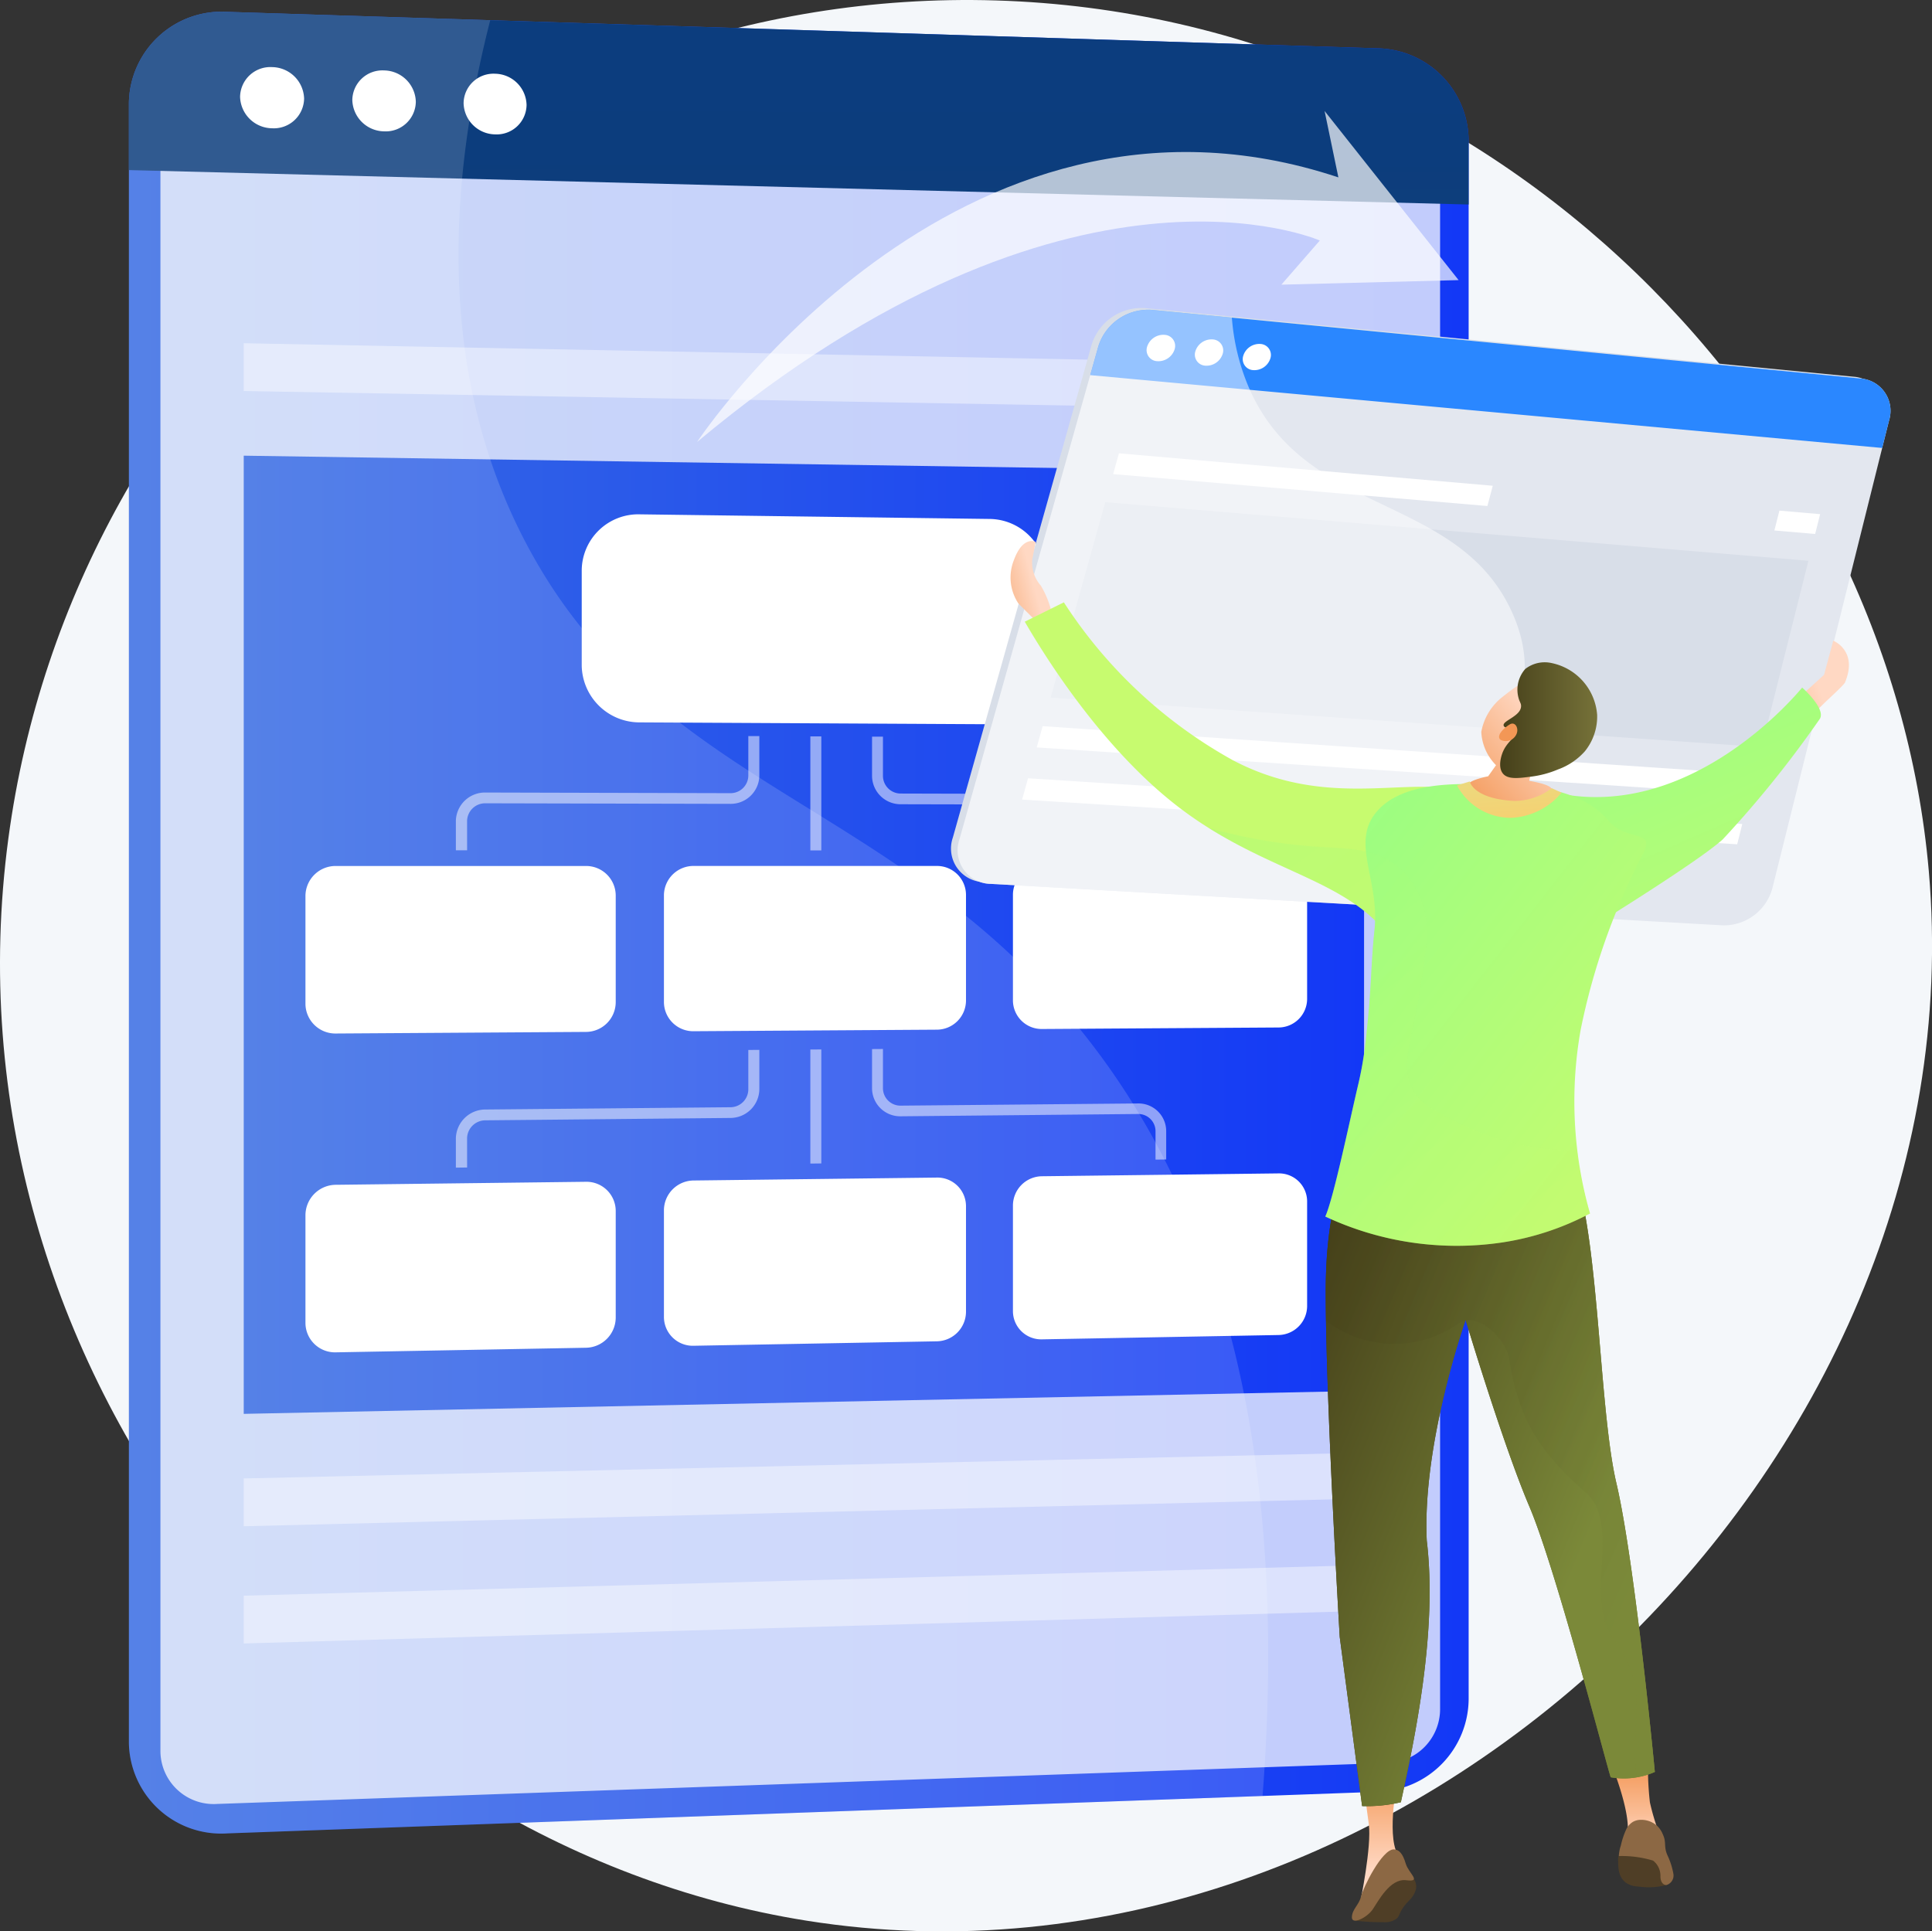 <svg id="Grupo_83592" data-name="Grupo 83592" xmlns="http://www.w3.org/2000/svg" xmlns:xlink="http://www.w3.org/1999/xlink" width="150.339" height="150.308" viewBox="0 0 150.339 150.308">
  <rect x="0" y="0" width="150.339" height="150.308" fill="#333333" stroke="none"/>
  <defs>
    <linearGradient id="linear-gradient" y1="0.5" x2="1" y2="0.5" gradientUnits="objectBoundingBox">
      <stop offset="0.004" stop-color="#376be3"/>
      <stop offset="1" stop-color="#1338f6"/>
    </linearGradient>
    <linearGradient id="linear-gradient-2" x1="0.505" y1="0.379" x2="0.42" y2="5.719" gradientUnits="objectBoundingBox">
      <stop offset="0" stop-color="#0c3d7e"/>
      <stop offset="0.996" stop-color="#12426b"/>
    </linearGradient>
    <linearGradient id="linear-gradient-4" x1="4.732" y1="3.41" x2="4.034" y2="5.524" gradientUnits="objectBoundingBox">
      <stop offset="0" stop-color="#e3e7ef"/>
      <stop offset="1" stop-color="#fafbfd"/>
    </linearGradient>
    <linearGradient id="linear-gradient-5" x1="4.974" y1="14.745" x2="5.147" y2="18.741" gradientUnits="objectBoundingBox">
      <stop offset="0" stop-color="#2a87ff"/>
      <stop offset="1" stop-color="#6fdefb"/>
    </linearGradient>
    <linearGradient id="linear-gradient-6" x1="0.548" y1="0.543" x2="-0.659" y2="1.216" gradientUnits="objectBoundingBox">
      <stop offset="0" stop-color="#ffd8c3"/>
      <stop offset="0.996" stop-color="#f39756"/>
    </linearGradient>
    <linearGradient id="linear-gradient-7" x1="0.28" y1="0.548" x2="-1.288" y2="1.481" xlink:href="#linear-gradient-6"/>
    <linearGradient id="linear-gradient-8" x1="-0.113" y1="-0.802" x2="1.065" y2="1.421" gradientUnits="objectBoundingBox">
      <stop offset="0" stop-color="#85ff8b"/>
      <stop offset="1" stop-color="#c7fb6f"/>
    </linearGradient>
    <linearGradient id="linear-gradient-9" x1="0.5" y1="1.152" x2="0.5" y2="-0.027" xlink:href="#linear-gradient-6"/>
    <linearGradient id="linear-gradient-10" x1="0.5" y1="0.734" x2="0.5" y2="-0.116" xlink:href="#linear-gradient-6"/>
    <linearGradient id="linear-gradient-11" x1="-15.435" y1="-31.939" x2="-14.515" y2="-30.031" xlink:href="#linear-gradient-8"/>
    <linearGradient id="linear-gradient-12" y1="0.5" x2="1" y2="0.5" gradientUnits="objectBoundingBox">
      <stop offset="0" stop-color="#443e19"/>
      <stop offset="1" stop-color="#7b8939"/>
    </linearGradient>
    <linearGradient id="linear-gradient-13" x1="-0.032" y1="0.129" x2="0.689" y2="0.731" xlink:href="#linear-gradient-12"/>
    <linearGradient id="linear-gradient-14" x1="0.252" y1="0.047" x2="0.972" y2="0.677" xlink:href="#linear-gradient-12"/>
    <linearGradient id="linear-gradient-15" x1="-0.325" y1="-0.38" x2="0.89" y2="0.962" xlink:href="#linear-gradient-8"/>
    <linearGradient id="linear-gradient-16" x1="-0.37" y1="-0.615" x2="0.817" y2="1.106" xlink:href="#linear-gradient-8"/>
    <linearGradient id="linear-gradient-17" x1="0.86" y1="0.292" x2="0.114" y2="1.156" xlink:href="#linear-gradient-6"/>
    <linearGradient id="linear-gradient-18" y1="0.5" x2="1" y2="0.5" gradientUnits="objectBoundingBox">
      <stop offset="0" stop-color="#443e19"/>
      <stop offset="1" stop-color="#767239"/>
    </linearGradient>
    <linearGradient id="linear-gradient-19" x1="-290.449" y1="-414.463" x2="-293.882" y2="-408.743" xlink:href="#linear-gradient-6"/>
    <linearGradient id="linear-gradient-20" x1="0.157" y1="-1.351" x2="0.692" y2="1.091" gradientUnits="objectBoundingBox">
      <stop offset="0.004" stop-color="#e0e38d"/>
      <stop offset="1" stop-color="#f6d071"/>
    </linearGradient>
  </defs>
  <path id="Trazado_112742" data-name="Trazado 112742" d="M-154.793,1736.324c-38.486-1.169-71.823,27.549-76.86,65.232-5.507,41.2,24.8,78.269,62.1,84.206,46.388,7.385,91.381-35.338,87.341-81.686C-85.259,1769.156-115.671,1737.512-154.793,1736.324Z" transform="translate(232.302 -1736.289)" fill="#f4f7fa"/>
  <g id="Grupo_83600" data-name="Grupo 83600" transform="translate(10.03 0.921)">
    <g id="Grupo_83594" data-name="Grupo 83594">
      <path id="Trazado_112743" data-name="Trazado 112743" d="M-121.676,1740.357l-89.615-2.839a7.22,7.22,0,0,0-7.665,7.068v127.656a7.182,7.182,0,0,0,7.665,7.034l89.615-3.239a7.269,7.269,0,0,0,6.973-7.2V1747.526A7.23,7.23,0,0,0-121.676,1740.357Z" transform="translate(218.956 -1737.515)" fill="url(#linear-gradient)"/>
      <path id="Trazado_112744" data-name="Trazado 112744" d="M-215.691,1873.685V1744.657a4.163,4.163,0,0,1,4.416-4.076l91.138,2.786a4.168,4.168,0,0,1,4.023,4.134v122.9a4.191,4.191,0,0,1-4.023,4.152l-91.138,3.193A4.142,4.142,0,0,1-215.691,1873.685Z" transform="translate(218.145 -1738.276)" fill="#fff" opacity="0.74" style="mix-blend-mode: soft-light;isolation: isolate"/>
      <path id="Trazado_112745" data-name="Trazado 112745" d="M-121.676,1740.358l-89.615-2.839a7.22,7.22,0,0,0-7.665,7.068v5.244l104.252,2.679v-4.984A7.228,7.228,0,0,0-121.676,1740.358Z" transform="translate(218.956 -1737.515)" fill="url(#linear-gradient-2)"/>
      <path id="Trazado_112746" data-name="Trazado 112746" d="M-202.461,1745.689a2.355,2.355,0,0,1-2.488,2.309,2.522,2.522,0,0,1-2.494-2.451,2.356,2.356,0,0,1,2.494-2.309A2.524,2.524,0,0,1-202.461,1745.689Z" transform="translate(216.095 -1738.936)" fill="#fff"/>
      <path id="Trazado_112747" data-name="Trazado 112747" d="M-190.881,1746.023a2.34,2.34,0,0,1-2.468,2.3,2.508,2.508,0,0,1-2.473-2.441,2.341,2.341,0,0,1,2.473-2.3A2.506,2.506,0,0,1-190.881,1746.023Z" transform="translate(213.208 -1739.022)" fill="#fff"/>
      <path id="Trazado_112748" data-name="Trazado 112748" d="M-179.4,1746.353a2.325,2.325,0,0,1-2.447,2.291,2.49,2.49,0,0,1-2.453-2.43,2.325,2.325,0,0,1,2.453-2.29A2.491,2.491,0,0,1-179.4,1746.353Z" transform="translate(210.345 -1739.107)" fill="#fff"/>
      <path id="Trazado_112749" data-name="Trazado 112749" d="M-119.887,1856.256l-87.179,1.79v-74.57l87.179,1.322Z" transform="translate(216.002 -1748.934)" fill="url(#linear-gradient)"/>
      <path id="Trazado_112750" data-name="Trazado 112750" d="M-119.887,1890.29l-87.179,2.155v-3.719l87.179-2Z" transform="translate(216.002 -1774.587)" fill="#fff" opacity="0.42"/>
      <path id="Trazado_112751" data-name="Trazado 112751" d="M-119.887,1901.923l-87.179,2.536v-3.719l87.179-2.381Z" transform="translate(216.002 -1777.478)" fill="#fff" opacity="0.42"/>
      <g id="Grupo_83592-2" data-name="Grupo 83592" transform="translate(8.936 25.796)" opacity="0.42">
        <path id="Trazado_112752" data-name="Trazado 112752" d="M-140.148,1773.134l-66.918-1.3v3.719l66.918,1.176Z" transform="translate(207.066 -1771.839)" fill="#fff"/>
        <path id="Trazado_112753" data-name="Trazado 112753" d="M-100.972,1773.892v3.577l7.445.131v-3.564Z" transform="translate(180.706 -1772.349)" fill="#fff"/>
      </g>
      <g id="Grupo_83593" data-name="Grupo 83593" opacity="0.15">
        <path id="Trazado_112754" data-name="Trazado 112754" d="M-145.268,1816.294c-14.421-17.5-32.5-18.42-42.554-36.995-7.277-13.439-6.245-28.525-3.016-41.134l-20.453-.648a7.22,7.22,0,0,0-7.665,7.068v127.656a7.182,7.182,0,0,0,7.665,7.034l80.552-2.911C-128.254,1844.018-136.891,1826.459-145.268,1816.294Z" transform="translate(218.956 -1737.515)" fill="#fff"/>
      </g>
    </g>
    <g id="Grupo_83599" data-name="Grupo 83599" transform="translate(13.739 39.107)">
      <path id="Trazado_112755" data-name="Trazado 112755" d="M-140.351,1789.909l-27.183-.359a4.4,4.4,0,0,0-4.536,4.335v7.438a4.5,4.5,0,0,0,4.536,4.418l27.183.144a4.329,4.329,0,0,0,4.4-4.294v-7.308A4.426,4.426,0,0,0-140.351,1789.909Z" transform="translate(193.568 -1789.55)" fill="#fff"/>
      <g id="Grupo_83595" data-name="Grupo 83595" transform="translate(0 27.36)">
        <path id="Trazado_112756" data-name="Trazado 112756" d="M-178.875,1825.964l-19.406,0a2.345,2.345,0,0,0-2.394,2.293v8.466a2.328,2.328,0,0,0,2.394,2.278l19.406-.124a2.323,2.323,0,0,0,2.343-2.281v-8.368A2.305,2.305,0,0,0-178.875,1825.964Z" transform="translate(200.675 -1825.957)" fill="#fff"/>
        <path id="Trazado_112757" data-name="Trazado 112757" d="M-142.335,1825.96l-18.892,0a2.3,2.3,0,0,0-2.331,2.262v8.353a2.28,2.28,0,0,0,2.331,2.247l18.892-.12a2.277,2.277,0,0,0,2.282-2.251V1828.2A2.258,2.258,0,0,0-142.335,1825.96Z" transform="translate(191.453 -1825.956)" fill="#fff"/>
        <path id="Trazado_112758" data-name="Trazado 112758" d="M-106.752,1825.955l-18.4,0a2.251,2.251,0,0,0-2.269,2.232v8.243a2.233,2.233,0,0,0,2.269,2.218l18.4-.117a2.233,2.233,0,0,0,2.223-2.222v-8.15A2.215,2.215,0,0,0-106.752,1825.955Z" transform="translate(182.474 -1825.955)" fill="#fff"/>
      </g>
      <g id="Grupo_83596" data-name="Grupo 83596" transform="translate(11.704 17.256)">
        <rect id="Rectángulo_14828" data-name="Rectángulo 14828" width="0.853" height="8.874" transform="translate(27.585 0.025)" fill="#fff" opacity="0.51"/>
        <path id="Trazado_112759" data-name="Trazado 112759" d="M-184.226,1821.4h-.876v-2.277a2.263,2.263,0,0,1,2.309-2.218l19.049.05a1.382,1.382,0,0,0,1.4-1.361v-3.08l.857,0v3.078a2.227,2.227,0,0,1-2.261,2.194l-19.049-.043a1.405,1.405,0,0,0-1.432,1.376Z" transform="translate(185.102 -1812.511)" fill="#fff" opacity="0.51"/>
        <path id="Trazado_112760" data-name="Trazado 112760" d="M-119.12,1821.438h-.831v-2.218a1.357,1.357,0,0,0-1.361-1.347l-18.461-.041a2.222,2.222,0,0,1-2.237-2.194v-3.065l.849,0v3.064a1.38,1.38,0,0,0,1.388,1.362l18.461.049a2.187,2.187,0,0,1,2.192,2.17Z" transform="translate(174.395 -1812.526)" fill="#fff" opacity="0.51"/>
      </g>
      <g id="Grupo_83597" data-name="Grupo 83597" transform="translate(0 51.295)">
        <path id="Trazado_112761" data-name="Trazado 112761" d="M-178.875,1858.668l-19.406.234a2.38,2.38,0,0,0-2.394,2.322v8.467a2.3,2.3,0,0,0,2.394,2.249l19.406-.356a2.357,2.357,0,0,0,2.343-2.309v-8.368A2.273,2.273,0,0,0-178.875,1858.668Z" transform="translate(200.675 -1858.019)" fill="#fff"/>
        <path id="Trazado_112762" data-name="Trazado 112762" d="M-142.335,1858.231l-18.892.227a2.331,2.331,0,0,0-2.331,2.29v8.353a2.248,2.248,0,0,0,2.331,2.219l18.892-.346a2.31,2.31,0,0,0,2.282-2.278v-8.258A2.226,2.226,0,0,0-142.335,1858.231Z" transform="translate(191.453 -1857.91)" fill="#fff"/>
        <path id="Trazado_112763" data-name="Trazado 112763" d="M-106.752,1857.8l-18.4.222a2.284,2.284,0,0,0-2.269,2.259v8.243a2.2,2.2,0,0,0,2.269,2.191l18.4-.337a2.265,2.265,0,0,0,2.223-2.248v-8.15A2.183,2.183,0,0,0-106.752,1857.8Z" transform="translate(182.474 -1857.804)" fill="#fff"/>
      </g>
      <g id="Grupo_83598" data-name="Grupo 83598" transform="translate(11.704 41.609)">
        <path id="Trazado_112764" data-name="Trazado 112764" d="M-147.544,1853.833l-.853.01v-8.876l.853-.006Z" transform="translate(175.982 -1844.926)" fill="#fff" opacity="0.51"/>
        <path id="Trazado_112765" data-name="Trazado 112765" d="M-184.226,1854.16l-.876.01v-2.278a2.3,2.3,0,0,1,2.309-2.245l19.049-.177a1.4,1.4,0,0,0,1.4-1.378v-3.079l.857-.007v3.078a2.259,2.259,0,0,1-2.261,2.22l-19.049.185a1.425,1.425,0,0,0-1.432,1.393Z" transform="translate(185.102 -1844.937)" fill="#fff" opacity="0.51"/>
        <path id="Trazado_112766" data-name="Trazado 112766" d="M-119.12,1853.514l-.831.009v-2.218a1.339,1.339,0,0,0-1.361-1.331l-18.461.179a2.19,2.19,0,0,1-2.237-2.167v-3.065l.849-.006v3.064a1.36,1.36,0,0,0,1.388,1.345l18.461-.171a2.156,2.156,0,0,1,2.192,2.144Z" transform="translate(174.395 -1844.915)" fill="#fff" opacity="0.51"/>
      </g>
    </g>
  </g>
  <g id="Grupo_83607" data-name="Grupo 83607" transform="translate(74.021 23.963)">
    <g id="Grupo_83603" data-name="Grupo 83603" transform="translate(0)">
      <path id="Trazado_112767" data-name="Trazado 112767" d="M-63.558,1773.532l-55.155-5.341a4.067,4.067,0,0,0-4.164,2.821l-10.81,38.385a2.613,2.613,0,0,0,2.47,3.466l56.979,3.229a3.92,3.92,0,0,0,3.817-2.926l9.07-36.371A2.522,2.522,0,0,0-63.558,1773.532Z" transform="translate(133.811 -1768.175)" fill="#d8dee8"/>
      <path id="Trazado_112768" data-name="Trazado 112768" d="M-62.87,1773.713l-55.155-5.341a4.066,4.066,0,0,0-4.163,2.821L-133,1809.579a2.613,2.613,0,0,0,2.47,3.466l56.98,3.229a3.919,3.919,0,0,0,3.816-2.927l9.07-36.371A2.522,2.522,0,0,0-62.87,1773.713Z" transform="translate(133.64 -1768.219)" fill="url(#linear-gradient-4)"/>
      <path id="Trazado_112769" data-name="Trazado 112769" d="M-59.466,1773.713l-55.155-5.341a4.066,4.066,0,0,0-4.163,2.821l-.636,2.258,61.627,5.667.534-2.141A2.522,2.522,0,0,0-59.466,1773.713Z" transform="translate(130.235 -1768.219)" fill="url(#linear-gradient-5)"/>
      <path id="Trazado_112770" data-name="Trazado 112770" d="M-111.4,1772.086a1.325,1.325,0,0,1-1.354.924.861.861,0,0,1-.785-1.126,1.326,1.326,0,0,1,1.357-.923A.862.862,0,0,1-111.4,1772.086Z" transform="translate(128.782 -1768.865)" fill="#fff"/>
      <path id="Trazado_112771" data-name="Trazado 112771" d="M-106.419,1772.556a1.318,1.318,0,0,1-1.345.922.859.859,0,0,1-.78-1.122,1.317,1.317,0,0,1,1.347-.921A.859.859,0,0,1-106.419,1772.556Z" transform="translate(127.542 -1768.983)" fill="#fff"/>
      <path id="Trazado_112772" data-name="Trazado 112772" d="M-101.475,1773.023a1.307,1.307,0,0,1-1.335.919.857.857,0,0,1-.776-1.118,1.307,1.307,0,0,1,1.337-.918A.857.857,0,0,1-101.475,1773.023Z" transform="translate(126.31 -1769.1)" fill="#fff"/>
      <path id="Trazado_112773" data-name="Trazado 112773" d="M-68.194,1807.352l-55.323-3.853,4.252-15.206,54.714,4.559Z" transform="translate(131.253 -1773.173)" fill="#d8dee8"/>
      <path id="Trazado_112774" data-name="Trazado 112774" d="M-69.48,1816.81l-55.479-3.671.462-1.651,55.413,3.748Z" transform="translate(131.611 -1778.936)" fill="#fff"/>
      <path id="Trazado_112775" data-name="Trazado 112775" d="M-70.828,1822.02l-55.643-3.48.463-1.657,55.576,3.558Z" transform="translate(131.987 -1780.276)" fill="#fff"/>
      <g id="Grupo_83601" data-name="Grupo 83601" transform="translate(12.6 11.317)">
        <path id="Trazado_112776" data-name="Trazado 112776" d="M-87.507,1785.757l-29.087-2.523-.452,1.615,29.122,2.484Z" transform="translate(117.046 -1783.233)" fill="#fff"/>
        <path id="Trazado_112777" data-name="Trazado 112777" d="M-48.191,1789.166l-.391,1.545,3.173.271.387-1.541Z" transform="translate(100.035 -1784.707)" fill="#fff"/>
      </g>
      <g id="Grupo_83602" data-name="Grupo 83602" transform="translate(0.517 0.136)" opacity="0.5" style="mix-blend-mode: soft-light;isolation: isolate">
        <path id="Trazado_112778" data-name="Trazado 112778" d="M-89.948,1792.022c-4.177-9.462-16.191-7.41-20.571-17.695a17.108,17.108,0,0,1-1.284-5.353l-6.222-.6a4.066,4.066,0,0,0-4.163,2.821L-133,1809.579a2.613,2.613,0,0,0,2.47,3.466l43.144,2.444a28.5,28.5,0,0,1-1.959-6.275C-91.007,1800.46-87.4,1797.8-89.948,1792.022Z" transform="translate(133.123 -1768.355)" fill="#fff"/>
      </g>
    </g>
    <g id="Grupo_83606" data-name="Grupo 83606" transform="translate(4.621 18.145)">
      <path id="Trazado_112779" data-name="Trazado 112779" d="M-125.624,1798.609l-1.432-1.433a3.648,3.648,0,0,1-.358-3.359c.716-1.97,1.7-1.432,1.7-1.432l-.268,1.388a2.714,2.714,0,0,0,.671,2.015,7.254,7.254,0,0,1,.9,2.373Z" transform="translate(127.662 -1792.318)" fill="url(#linear-gradient-6)"/>
      <path id="Trazado_112780" data-name="Trazado 112780" d="M-45.657,1806.755l1.612-1.463.717-2.657s1.97.776.9,3.283c-.686.836-2.373,2.09-3.09,3.314S-45.657,1806.755-45.657,1806.755Z" transform="translate(107.342 -1794.882)" fill="url(#linear-gradient-7)"/>
      <path id="Trazado_112781" data-name="Trazado 112781" d="M-68.2,1825.782s7.733-4.776,9.613-6.478a84.044,84.044,0,0,0,7.568-9.4c.448-.806-1.388-2.418-1.388-2.418s-8.986,11.225-20.271,7.911C-70.883,1819.423-68.2,1825.782-68.2,1825.782Z" transform="translate(113.999 -1796.085)" fill="url(#linear-gradient-8)"/>
      <path id="Trazado_112782" data-name="Trazado 112782" d="M-65.226,1919.483s1.418,3.568,1.045,5.15a16,16,0,0,0,2.508-.224,17.3,17.3,0,0,1-.731-2.433,23.909,23.909,0,0,1-.15-2.851Z" transform="translate(112.149 -1823.824)" fill="url(#linear-gradient-9)"/>
      <path id="Trazado_112783" data-name="Trazado 112783" d="M-87.527,1930.7a1.124,1.124,0,0,1,.268.655,1.064,1.064,0,0,1-.08.439c-.242.637-.622.72-1.031,1.4-.25.413-.2.537-.433.723a1.505,1.505,0,0,1-.985.263,17.468,17.468,0,0,1-2.278-.128q.763-.984,1.626-2,.379-.442.756-.864l1.5-.506Z" transform="translate(118.818 -1826.695)" fill="#4f3e26"/>
      <path id="Trazado_112784" data-name="Trazado 112784" d="M-88.622,1921.038s-.855,4.463.233,5.713c.927,1.25-.448.358-.448.358l-1.642,1.432-.985,1.7s.907-4.368.665-6.1-.363-2.9-.363-2.9Z" transform="translate(118.668 -1824.3)" fill="url(#linear-gradient-10)"/>
      <path id="Trazado_112785" data-name="Trazado 112785" d="M-93.018,1813.172c-4.164-.7-10.126,1.405-17.017-2.239a36.989,36.989,0,0,1-13.12-12.27l-3.043,1.505c1.723,2.974,5.782,9.348,11.161,13.785,6.771,5.586,13.4,5.912,17,10.474C-96.337,1822.745-90.987,1813.515-93.018,1813.172Z" transform="translate(127.298 -1793.894)" fill="url(#linear-gradient-11)"/>
      <path id="Trazado_112786" data-name="Trazado 112786" d="M-92.733,1855.79s-2.3,2.055-2.3,10.521,1.088,26.847,1.088,26.847l1.742,13.161a11.5,11.5,0,0,0,3.015-.3c1.088-4.959,2.862-13.346,2.016-20.361-.363-7.618,3.023-17.173,3.023-17.173s2.9,9.675,4.958,14.512,5.97,19.992,6.333,21.081a5.962,5.962,0,0,0,3.433-.418s-1.542-16.309-2.993-22.476-1.33-21.043-3.749-25.276C-81.607,1853.734-92.733,1855.79-92.733,1855.79Z" transform="translate(119.554 -1807.87)" fill="url(#linear-gradient-12)"/>
      <path id="Trazado_112787" data-name="Trazado 112787" d="M-92.733,1855.79s-2.3,2.055-2.3,10.521,1.088,26.847,1.088,26.847l1.742,13.161a11.5,11.5,0,0,0,3.015-.3c1.088-4.959,2.862-13.346,2.016-20.361-.363-7.618,3.023-17.173,3.023-17.173s2.9,9.675,4.958,14.512,5.97,19.992,6.333,21.081a5.962,5.962,0,0,0,3.433-.418s-1.542-16.309-2.993-22.476-1.33-21.043-3.749-25.276C-81.607,1853.734-92.733,1855.79-92.733,1855.79Z" transform="translate(119.554 -1807.87)" fill="url(#linear-gradient-13)"/>
      <path id="Trazado_112788" data-name="Trazado 112788" d="M-80.8,1871.3c.717,4.657,2.149,7.165,5.732,10.389,2.866,2.149.717,6.807,1.792,10.389.358,1.075,1.432,2.149,1.791,3.224,1.333,2.667.088,5.927.692,8.751a3.839,3.839,0,0,0,1.368-.392s-1.542-16.309-2.993-22.476-1.33-21.043-3.749-25.276c-5.442-2.177-16.568-.121-16.568-.121s-2.3,2.055-2.3,10.521c0,.687.008,1.44.02,2.242a8.712,8.712,0,0,0,10.274.24,1.423,1.423,0,0,1,.575-.26l.016-.045.013.042C-82.764,1868.28-81.107,1870.059-80.8,1871.3Z" transform="translate(119.554 -1807.87)" opacity="0.25" fill="url(#linear-gradient-14)" style="mix-blend-mode: multiply;isolation: isolate"/>
      <g id="Grupo_83604" data-name="Grupo 83604" transform="translate(47.269 99.518)">
        <path id="Trazado_112789" data-name="Trazado 112789" d="M-64.44,1928.256s-.354,0-.324.456-.159,2.027,1.637,2.1a5.5,5.5,0,0,0,2.133-.127,14.782,14.782,0,0,0-.471-1.5l-.574-.737-1.547-.161Z" transform="translate(64.765 -1925.611)" fill="#4f3e26"/>
        <path id="Trazado_112790" data-name="Trazado 112790" d="M-60.437,1928.958a5.708,5.708,0,0,0-.464-1.457c-.317-.714-.057-.981-.36-1.631a1.927,1.927,0,0,0-.428-.649,1.854,1.854,0,0,0-1.269-.484,1.293,1.293,0,0,0-.6.141,1.385,1.385,0,0,0-.537.567,6.212,6.212,0,0,0-.433,1.284,3.151,3.151,0,0,0-.113.437,3.126,3.126,0,0,0-.047.392,8.406,8.406,0,0,1,2.666.353,1.5,1.5,0,0,1,.574,1.222c0,.471.236.692.471.678A.773.773,0,0,0-60.437,1928.958Z" transform="translate(64.745 -1924.737)" fill="#8c6844"/>
      </g>
      <path id="Trazado_112791" data-name="Trazado 112791" d="M-89.066,1927.8c.405.006.7.328.926,1.1s1.3,1.462.044,1.3-2.164,1.612-2.612,2.269-1.65,1.24-1.62.6.56-.942.709-1.6S-89.989,1927.791-89.066,1927.8Z" transform="translate(118.883 -1825.981)" fill="#8c6844"/>
      <path id="Trazado_112792" data-name="Trazado 112792" d="M-81.227,1817.578c-2.03-.059-7.2-.624-9.613,1.792-2.471,2.469.032,5.434-.414,9.5-.3,2.758-.193,4.385-.717,8.9a28.056,28.056,0,0,1-.573,3.2c-.69,2.941-1.89,8.723-2.536,10.168a24.1,24.1,0,0,0,13.746,2.019,21.459,21.459,0,0,0,6.853-2.258,31.87,31.87,0,0,1-.73-14.282,51.388,51.388,0,0,1,4.879-13.751c.939-1.926-1.29-.847-2.716-2.537C-75.235,1817.732-79.179,1817.639-81.227,1817.578Z" transform="translate(119.566 -1798.569)" fill="url(#linear-gradient-15)"/>
      <path id="Trazado_112793" data-name="Trazado 112793" d="M-90.256,1831.427a7.59,7.59,0,0,0-.537-4.255,6.546,6.546,0,0,0-1.433-1.971c-1.8-1.653-4.124-1.544-6.776-1.734a41.245,41.245,0,0,1-8.147-1.44c5.095,3.195,9.839,4.182,12.948,7.212-.006.25-.023.505-.051.764-.3,2.758-.193,4.384-.717,8.9a28.062,28.062,0,0,1-.573,3.2c-.69,2.941-1.89,8.723-2.535,10.167a24.09,24.09,0,0,0,13.746,2.019,21.465,21.465,0,0,0,6.853-2.258,24.371,24.371,0,0,1-1.009-4.908,20.621,20.621,0,0,1-9.261-2.167c-1.968-1-2.951-1.5-3.538-2.6C-92.412,1840.239-91.044,1838.271-90.256,1831.427Z" transform="translate(122.565 -1799.7)" opacity="0.25" fill="url(#linear-gradient-16)" style="mix-blend-mode: multiply;isolation: isolate"/>
      <g id="Grupo_83605" data-name="Grupo 83605" transform="translate(35.497 9.443)">
        <path id="Trazado_112794" data-name="Trazado 112794" d="M-79.3,1810.793a4.462,4.462,0,0,1,1.692-2.755c1.119-.889,1.347-.979,1.731-1.052l.525-.079.058,0a5.244,5.244,0,0,1,1.395.5c.535.377.141,3.04-1.48,6.352l-.192.842c1.413.249,1.763.5,1.774.707.024.44-1.523,1-2.957,1.039-1.8.046-3.707-.728-3.671-1.3.015-.234.354-.522,1.659-.8l.613-.861A3.926,3.926,0,0,1-79.3,1810.793Z" transform="translate(80.429 -1805.386)" fill="url(#linear-gradient-17)"/>
        <path id="Trazado_112795" data-name="Trazado 112795" d="M-75.021,1805.394a2.438,2.438,0,0,0-.536,2.2c.1.413.229.457.21.727-.051.759-1.435,1.09-1.357,1.472.055.274.775.174.9.516.135.376-.655.7-1,1.645-.053.147-.374,1.042.038,1.568.386.491,1.247.374,2.219.248a7.768,7.768,0,0,0,2.066-.555,5.127,5.127,0,0,0,2.1-1.415,4.308,4.308,0,0,0,.956-2.83,4.454,4.454,0,0,0-3.538-4.036A2.46,2.46,0,0,0-75.021,1805.394Z" transform="translate(79.569 -1804.882)" fill="url(#linear-gradient-18)"/>
        <path id="Trazado_112796" data-name="Trazado 112796" d="M-76.251,1811.281c.408-.244.718.28.527.739a.906.906,0,0,1-1.23.472C-77.345,1812.219-76.8,1811.61-76.251,1811.281Z" transform="translate(79.598 -1806.457)" fill="url(#linear-gradient-19)"/>
      </g>
      <path id="Trazado_112797" data-name="Trazado 112797" d="M-81.445,1817.52l.994-.306s.26,1.346,3.457,1.514a4.778,4.778,0,0,0,2.921-.994l.764.352a5.408,5.408,0,0,1-3.946,1.958A4.755,4.755,0,0,1-81.445,1817.52Z" transform="translate(116.179 -1798.504)" fill="url(#linear-gradient-20)"/>
    </g>
  </g>
  <path id="Trazado_112798" data-name="Trazado 112798" d="M-160.123,1773.54s20.159-30.481,49.9-20.59l-1.073-5.167,10.429,13.162-13.792.354,2.99-3.435S-131.093,1749.272-160.123,1773.54Z" transform="translate(214.369 -1739.145)" fill="#fff" opacity="0.69"/>
</svg>
